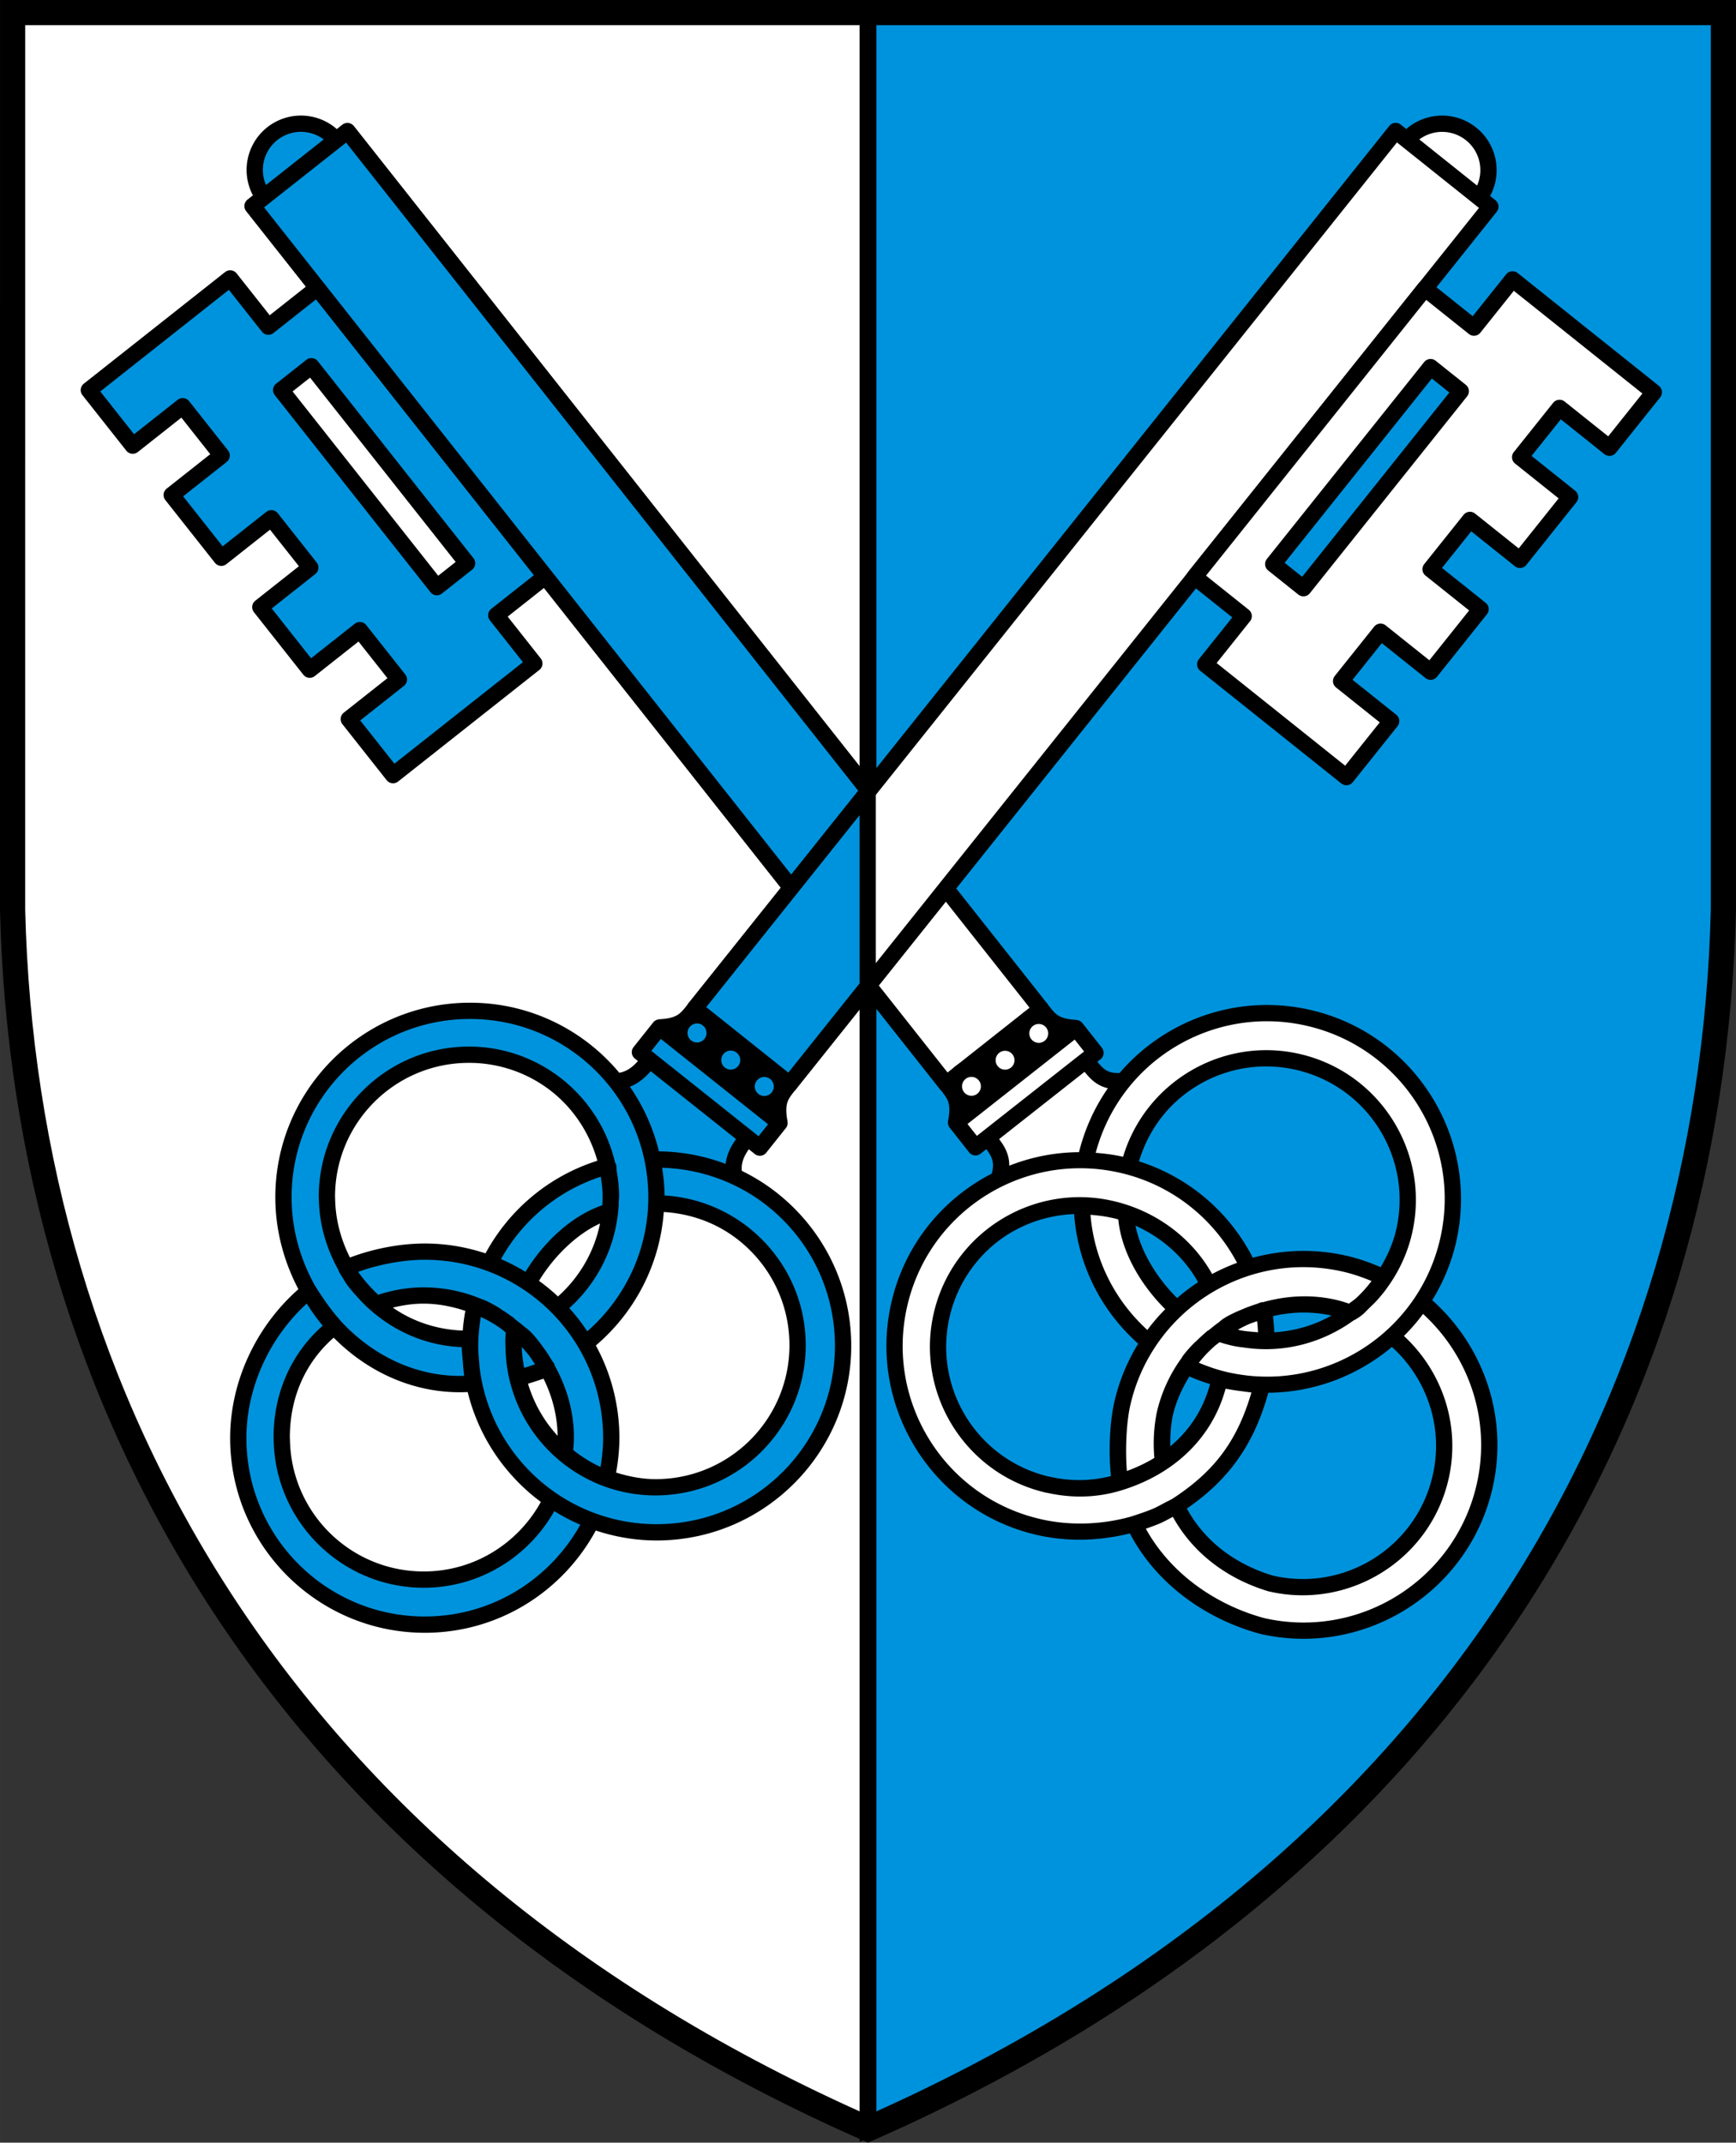 <?xml version="1.0" encoding="UTF-8"?>
<svg width="720" height="888.63" version="1.1" viewBox="0 0 540 666.48" xmlns="http://www.w3.org/2000/svg">
 <rect x="0" y="0" width="540" height="666.48" fill="#333333" stroke="none"/>
 <path d="M270 3.915H3.924l-.005 279.228c3.73 152.38 83.243 298.51 266.084 379.052V3.885z" fill="#fff" stroke="#000" stroke-width="3.939"/>
 <path d="M270 3.915v658.31c182.855-80.542 262.354-226.687 266.083-379.052V3.945H270z" fill="#0093dd" stroke="#000" stroke-width="5.252"/>
 <path d="M257.485 165.014c.49.5.49.5 0 0z" fill="#fff"/>
 <g stroke-width="5.683">
  <path d="m308.834 354.231 29.41-23.616c3.752 2.643 6.967 5.957 11.807 7.24-4.84 7.458-10.417 14.4-12.956 24.157-8.094.506-16.565 2.895-25.253 6.366-.495-4.86-.537-9.85-3.008-14.147zm-11.808-18.153 27.96-20.72 8.912 6.127L298.586 349z" fill="#fff"/>
  <g stroke-width="5.704">
   <g stroke-linecap="round" stroke-linejoin="round">
    <path d="M361.617 453.577c-.43-4.356-.23-8.898.665-13.542 5.328-23.701 28.897-38.618 52.599-33.29a44.379 44.379 0 0 1 5.065 1.46c1.738.461 11.25-10.264 10.347-10.985a57.955 57.955 0 0 0-12.158-4.189c-31.123-6.996-62.046 12.579-69.042 43.701-1.628 7.243-1.731 18.405-.772 24.225m39.875-67.247c-7.391-15.407-21.51-27.406-39.465-31.442-31.123-6.996-62.045 12.578-69.041 43.7s12.571 62.073 43.694 69.069l.027.006c9.77 2.192 20.022 1.697 29.254-.928 6.156-1.999 8.687-2.954 13.532-5.867 13.155-8.626 21.577-18.88 26.263-36.932.202-.784-8.485-.974-13.04-2.18-3.148 14.816-14.04 26.725-31.31 32.013-8.688 2.66-16.305 1.958-21.935.694l-.006.027c-23.702-5.328-38.618-28.898-33.29-52.6s28.898-38.618 52.6-33.29c13.594 3.057 24.889 11.966 30.54 23.608m57.222 16.145c12.37 10.232 18.69 26.889 14.93 43.611-5.326 23.696-28.895 38.581-52.592 33.262l-.006.028c-13.785-4.083-24.135-12.65-29.665-24.128-.026-.047.407-.28.362-.251-5.235 3.229-9.192 4.39-13.619 5.904-.048.016.085-.105.102-.058 7.996 16.671 23.904 27.39 40.035 31.7l.027.007c31.118 6.984 62.054-12.612 69.048-43.728 4.899-21.793-3.243-43.491-19.25-56.944M337.75 360.25c6.997-31.124 37.92-50.698 69.042-43.702s50.725 37.925 43.728 69.047c-6.996 31.116-37.93 50.713-69.048 43.729l-.027-.007a57.87 57.87 0 0 1-12.176-4.199c-1.577-.27 8.437-10.868 10.166-10.243 1.162.42 2.097.665 3.145.906.51.117 1.047.233 1.65.368l.006-.027c23.698 5.32 47.266-9.568 52.593-33.262 5.328-23.702-9.59-47.271-33.29-52.6-23.223-5.22-46.32 8.996-52.255 31.866m41.941 45.304c.078-.025 1.077 10.101.646 9.701-3.972-.179-10.95-.607-13.444-2.194-1.655-1.055 2.517-4.182 12.798-7.507zm-27.309-.231c-8.858-8.007-15.147-19.42-15.697-29.444-.063-1.13-10.24-2.685-13.769-2.784.467 16.598 8.018 31.668 20.426 42.154" fill="#fff"/>
    <path d="M357.127 325.308c-10.348 8.025-18.11 19.465-21.492 33.075-27.422.184-52.16 19.15-58.426 47.033-7.297 32.459 13.149 64.8 45.608 72.097a2.532 2.532 0 0 0 .012 0l.027.006c9.562 2.145 19.475 1.745 28.6-.549 8.63 16.416 24.521 26.965 40.67 31.28a2.532 2.532 0 0 0 .046.011l.026.007a2.532 2.532 0 0 0 .054.013c32.455 7.283 64.776-13.191 72.072-45.643 4.97-22.112-2.998-44.097-18.815-58.208 3.384-5.51 5.978-11.623 7.473-18.276 7.297-32.46-13.183-64.778-45.642-72.074-18.258-4.105-36.472.572-50.212 11.226zm3.094 3.971c12.574-9.756 29.25-14.024 46.005-10.257 29.786 6.696 48.508 36.238 41.813 66.023-6.273 27.904-32.614 46.093-60.409 42.774-.063-.007-.117-.021-.18-.028a55.885 55.885 0 0 1-5.434-.934 2.532 2.532 0 0 0-.027-.006c-3.173-.713-6.173-1.758-9.075-2.963.878-1.098 1.785-2.165 2.764-3.162.925-.913 1.878-1.828 2.655-2.45.102-.087.216-.16.32-.247.312-.234.57-.414.756-.525.846.272 1.671.526 2.446.707 1.382.394 2.838.667 4.405.868.141.018.25.014.391.03 12.551 1.978 24.78-1.41 34.47-8.437.444-.152.76-.404 1.08-.592.634-.375 1.22-.83 1.848-1.361.486-.413 1.008-1.001 1.519-1.491.199-.185.382-.383.579-.571.614-.612 1.219-1.13 1.82-1.788 1.295-1.415 2.494-2.854 3.377-4.08.056-.079.086-.147.14-.223 3.64-4.983 6.367-10.75 7.805-17.146 5.628-25.039-10.167-49.997-35.206-55.626-23.953-5.383-47.783 8.856-54.737 32.027-.024-.005-.046-.015-.07-.02-2.825-.634-5.643-.986-8.45-1.212 3.233-12.037 10.182-22.162 19.394-29.31zM302.159 375c12.575-9.756 29.251-14.023 46.007-10.256 16.38 3.682 29.33 14.317 36.635 28.064a60.545 60.545 0 0 0-7.752 3.477c-6.309-11.263-17.575-19.746-31.027-22.77-25.038-5.628-49.996 10.167-55.625 35.206-5.628 25.038 10.166 49.995 35.205 55.624a2.532 2.532 0 0 0 .032-.021c5.908 1.323 14.015 2.065 23.206-.75 17.102-5.235 28.43-16.985 32.39-31.61 1.832.321 3.676.635 5.434.825.133.016.266.045.397.06.12.013.26.045.376.058.756.083 1.224.152 1.826.227-4.64 15.945-12.283 25-24.43 32.974-.966.579-1.647.85-2.455 1.288-1.318.694-2.685 1.474-3.9 1.97-1.78.736-3.701 1.4-6.515 2.314l-.01.002c-.01.003-.007.005-.017.008l-.008.004-.008.004c-8.83 2.504-18.664 2.974-27.972.885a2.532 2.532 0 0 0-.011 0l-.019-.004-.004-.006c-29.78-6.7-48.467-36.257-41.771-66.041 2.93-13.032 10.23-23.94 20.01-31.529zm63.829-32.513c9.66-8.755 23.289-12.829 36.984-9.75 22.364 5.028 36.402 27.21 31.375 49.573-.973 4.329-2.751 8.223-4.887 11.848-3.43-1.487-7.006-2.743-10.782-3.592a59.913 59.913 0 0 0-28.98.659c-7.142-13.935-19.626-24.981-35.412-29.984 2.238-7.41 6.289-13.848 11.702-18.753zm-58.652 46.264c7.17-6.755 16.677-10.7 26.782-11.112 1.128 15.741 8.362 30.01 19.932 40.32-3.367 5.496-5.95 11.59-7.441 18.222-1.568 6.976-1.755 16.448-1.027 22.948-7.41 1.89-13.916 1.358-18.864.247a2.532 2.532 0 0 0-.031.02c-22.347-5.04-36.374-27.21-31.349-49.566a41.307 41.307 0 0 1 11.998-21.08zm31.875-10.892c1.638.173 3.13.282 4.961.614 1.44.261 2.773.558 3.624.814.03.008.026.01.053.019.985 9.82 6.673 20.037 14.614 27.911-1.992 2.024-3.869 4.17-5.57 6.477-10.171-9.295-16.537-21.888-17.682-35.835zm14 3.396c8.385 3.75 15.238 9.985 19.472 17.58-2.289 1.484-4.451 3.151-6.524 4.932-6.538-6.468-11.44-14.846-12.948-22.512zm18.352 24.51c12.575-9.756 29.25-14.024 46.005-10.257 3.173.713 6.174 1.759 9.075 2.962-1.19 1.54-2.44 3.026-3.824 4.372-.283.287-.548.548-.82.808-.74.68-1.588 1.215-2.372 1.839-1.378-.448-2.763-.885-4.203-1.209-7.77-1.746-15.46-1.224-22.64.792l-.351-.044c-.66.214-1.088.415-1.7.626-1.33.44-2.638.89-3.92 1.445-2.364.962-4.392 1.903-5.82 2.797a11.847 11.847 0 0 0-1.876 1.429c-1.043.709-2.003 1.525-2.987 2.317-.267.187-.536.331-.811.548-.182.143-.378.365-.563.518a46.003 46.003 0 0 0-2.456 2.262c-.341.335-.685.592-1.017.936-1.323 1.366-2.528 2.738-3.392 3.925-.128.178-.204.373-.318.54-3.625 4.979-6.338 10.735-7.773 17.114a2.532 2.532 0 0 0-.016.077 49.57 49.57 0 0 0-.707 13.919c-2.58 1.586-5.46 2.927-8.55 4.083-.479-5.812-.257-14.57 1.024-20.272a55.039 55.039 0 0 1 20.011-31.528zm7.964 11.66c.017-.01.067-.048.08-.056.114-.06.103.02-.08.057zm5.532-3.818a41.581 41.581 0 0 1 3.333-1.689c.76-.315 1.758-.651 2.655-.982.054.581.107 1.087.158 1.7.055.663.078 1.17.117 1.764-.381-.024-.744-.059-1.14-.088-1.473-.134-2.945-.24-4.427-.536-.308-.059-.412-.106-.696-.169zm-15.088 14.54a60.177 60.177 0 0 0 6.421 2.37c-2.001 7.542-6.138 14.18-12.351 19.373-.055-3.04.1-6.138.711-9.328 1.027-4.55 2.914-8.645 5.22-12.416zm26.016-18.765c5.818-1.338 11.974-1.554 18.191-.177-5.39 3.035-11.435 4.816-17.78 5.2-.045-.716-.08-1.393-.145-2.187-.084-1.025-.179-1.972-.265-2.837zm-1.468 23.831c14.302-.096 27.842-5.315 38.448-14.243 10.722 9.711 16.125 24.693 12.723 39.823-5.026 22.357-27.204 36.366-49.567 31.347a2.532 2.532 0 0 0-.015.01c-12.334-3.698-21.558-11.087-26.925-20.917 12.282-8.457 20.652-19.02 25.336-36.02zm-38.093 42.291a73.463 73.463 0 0 0 4.08-1.513c1.39-.579 2.909-1.422 4.323-2.183 6.083 11.021 16.532 19.265 30.013 23.258a2.532 2.532 0 0 0 .242-.03l-.072.046c25.032 5.618 49.99-10.144 55.618-35.177 3.769-16.77-2.128-33.437-13.923-44.348a60.184 60.184 0 0 0 5.946-6.858c14.135 12.94 21.232 32.79 16.728 52.83-6.691 29.764-36.217 48.477-65.983 41.82-14.66-3.926-29.011-13.428-36.972-27.845zm10.796-4.906c.084-.051.147-.065.231-.117a2.246 2.246 0 0 1-.047.033l-.007.005v-.001a2.139 2.139 0 0 1-.065.03c-.018.009-.04.02-.086.04l-.024.008z"/>
   </g>
   <g stroke="#000" stroke-width="5.064">
    <g fill="#0093dd" stroke-linecap="round" stroke-linejoin="round">
     <path d="m102.61 64.061a14.374 14.374 0 0 1-20.206-2.205 14.374 14.374 0 0 1 2.204-20.207 14.374 14.374 0 0 1 20.207 2.202 14.374 14.374 0 0 1-2.202 20.207"/>
     <path d="m294.33 337.16-215.75-273.06 29.485-23.296 215.75 273.06z"/>
     <path d="m122.26 241.11 43.953-34.728-11.85-15 15.281-12.074-70.915-89.748-15.26 12.057-11.868-15.02-43.973 34.745 13.656 17.284 15.543-12.28 12.127 15.346-15.544 12.281 15.43 19.526 15.565-12.298 12.126 15.347-15.565 12.298 15.377 19.462 15.587-12.315 12.143 15.368-15.587 12.316zm13.631-58.47-48.435-61.302 9.404-7.43 48.436 61.302z" stroke-linejoin="miter"/>
     <path d="m294.2 276.38-24.076 30.142 24.207 30.636 29.484-23.296z" fill="#fff"/>
     <path d="m108.07 40.8-29.487 23.294 167.54 212.04 24.075-30.142z" stroke-linejoin="miter"/>
    </g>
    <path d="m297.392 349.197 37.326-29.387 6.047 7.68-37.326 29.386zm21.458-24.339a5.466 5.466 0 0 1 .852-7.683 5.466 5.466 0 0 1 7.683.853 5.466 5.466 0 0 1-.851 7.683 5.466 5.466 0 0 1-7.683-.851m-10.484 8.342a5.466 5.466 0 0 1 .853-7.683 5.466 5.466 0 0 1 7.682.852 5.466 5.466 0 0 1-.851 7.683 5.466 5.466 0 0 1-7.683-.851m-10.456 8.118a5.466 5.466 0 0 1 .852-7.683 5.466 5.466 0 0 1 7.683.851 5.466 5.466 0 0 1-.852 7.683 5.466 5.466 0 0 1-7.683-.85" fill="#fff" stroke-linecap="round" stroke-linejoin="round"/>
    <path d="m323.51 313.48c2.892 3.627 4.139 5.895 11.22 6.299m-40.79 16.854c2.847 3.664 4.759 5.408 3.49 12.387m10.145 5.22c3.018 3.956 5.154 6.527 2.896 13.043m27.638-36.981c3.138 3.864 4.873 6.575 11.737 5.91" fill="none"/>
   </g>
  </g>
  <g fill="#fff" stroke="#000" stroke-linecap="round" stroke-linejoin="round">
   <path d="m439.49 64.12a14.428 14.428 0 0 0 20.294-2.108 14.428 14.428 0 0 0-2.106-20.294 14.428 14.428 0 0 0-20.294 2.104 14.428 14.428 0 0 0 2.103 20.294" stroke-width="5.065"/>
   <path d="m245.6 337.23 218.01-272.95-29.473-23.54-218.01 272.95z" stroke-linejoin="miter" stroke-width="5.064"/>
   <path d="m418.82 241.73-43.934-35.09 11.975-14.993-15.275-12.202 71.656-89.717 15.254 12.184 11.993-15.015 43.956 35.108-13.8 17.277-15.537-12.409-12.252 15.34 15.536 12.41-15.59 19.52-15.559-12.428-12.253 15.34 15.56 12.428-15.539 19.454-15.58-12.445-12.27 15.363 15.58 12.444zm-13.372-58.762 48.943-61.276-9.4-7.508-48.944 61.276z" stroke-linejoin="miter" stroke-width="5.064"/>
  </g>
  <g fill="#0093dd">
   <g transform="matrix(.697 .555 -.555 .697 1186.3 855.16)">
    <path d="m-1232.4 211.7 47.06-.84.256 8.269-47.06.839zm1.338 15.203 43.366.528 7.48 26.763-55.76-1.056z"/>
    <rect transform="matrix(.998 -.069 -.072 .997 0 0)" x="-1223.9" y="119.54" width="43.477" height="22.545" ry="0"/>
   </g>
   <path d="m269.903 246.35-53.778 67.312 29.494 23.532 24.284-30.411zm-27.43 102.952-37.311-29.696-6.11 7.677 37.31 29.696zm-21.39-24.541a5.487 5.487 0 0 0-.816-7.716 5.487 5.487 0 0 0-7.716.815 5.487 5.487 0 0 0 .814 7.716 5.487 5.487 0 0 0 7.716-.814m10.486 8.435a5.487 5.487 0 0 0-.815-7.717 5.487 5.487 0 0 0-7.716.815 5.487 5.487 0 0 0 .813 7.716 5.487 5.487 0 0 0 7.717-.813m10.44 8.204a5.487 5.487 0 0 0-.815-7.715 5.487 5.487 0 0 0-7.716.814 5.487 5.487 0 0 0 .814 7.716 5.487 5.487 0 0 0 7.716-.813" stroke="#000" stroke-linecap="round" stroke-linejoin="round" stroke-width="5.064"/>
  </g>
  <path d="m216.45 313.31c-2.923 3.625-4.187 5.894-11.297 6.263m40.854 17.134c-2.878 3.663-4.805 5.403-3.568 12.415m-10.28 5.13c-3.051 3.955-5.318 7.57-3.087 14.123m-27.366-38.257c-3.17 3.86-6.184 6.88-13.071 6.178" fill="none" stroke="#000" stroke-width="5.064"/>
  <g stroke-linecap="round" stroke-linejoin="round">
   <path d="M203.632 360.619c32.018-.341 58.272 25.356 58.612 57.376.341 32.018-25.357 58.3-57.375 58.64-32.012.341-58.288-25.364-58.64-57.376v-.028a58.097 58.097 0 0 1 1.294-12.863c-.1-1.604 12.563 5.736 12.351 7.57a25.273 25.273 0 0 0-.159 3.281c.003.526.013 1.077.02 1.697h.028c.267 24.378 20.245 43.97 44.622 43.712 24.383-.26 43.972-20.267 43.712-44.651-.254-23.893-19.468-43.18-43.18-43.705m-44.874 40.65c.648-1.86 4.665 1.494 10.284 10.773.043.07-9.62 3.38-9.328 2.867m21.575-10.945c13.347-10.774 21.815-27.335 21.618-45.805-.34-32.019-26.594-57.717-58.613-57.375-32.019.341-57.744 26.594-57.404 58.613v.028c.353 32.012 27.568 59.814 58.641 57.376.81-.065-.997-9.126-.867-13.852-24.379.26-43.972-19.49-44.24-43.867l-.027.001c-.26-24.383 19.327-44.392 43.712-44.651 24.383-.26 44.391 19.327 44.651 43.712.149 13.985-6.232 26.531-16.302 34.737m10.215 66.88c-9.452 18.741-28.773 31.7-51.194 31.938-32.012.34-58.29-25.364-58.64-57.376l-.002-.027c-.194-18.333 8.696-35.645 21.878-46.416 3.553 5.67 6.186 8.89 8.063 10.982-10.584 8.183-16.588 20.724-16.434 35.118h.027c.268 24.379 20.245 43.97 44.623 43.713 17.204-.183 32.02-10.198 39.164-24.643m4.292-14.724a44.576 44.576 0 0 0 .257-5.285c-.26-24.383-20.267-43.971-44.651-43.712-5.164.055-9.881.918-14.471 2.598-2.179-1.862-6.968-6.737-9.243-11.264 6.876-2.976 15.942-4.896 23.898-4.98 32.02-.34 58.273 25.356 58.614 57.375a58.173 58.173 0 0 1-1.288 12.844m-24.594-60.593c5.78-10.5 15.48-19.274 25.147-22.124 1.089-.32.466-10.727-.251-14.198-16.108 4.283-29.294 15.24-36.678 29.78" fill="#0093dd"/>
   <path d="M242.237 371.502c-10.226-8.26-23.194-13.203-37.27-13.368-6.499-26.75-30.732-46.543-59.416-46.238-33.389.356-60.263 27.783-59.908 61.172a2.533 2.533 0 0 0 .001.013l.001.027c.112 9.94 2.74 19.462 7.173 27.906-12.872 11.317-21.421 28.554-21.226 46.954a2.533 2.533 0 0 0 .003.011l-.001.03c.372 33.378 27.821 60.225 61.2 59.869 22.749-.242 42.389-13.097 52.525-31.805 6.165 2.038 12.736 3.162 19.582 3.09 33.391-.356 60.236-27.811 59.88-61.2-.2-18.78-8.964-35.492-22.539-46.456zm-3.155 3.923c12.432 10.038 20.447 25.348 20.63 42.588.326 30.65-24.222 55.755-54.87 56.082-28.53.303-52.237-20.975-55.642-48.642-.02-.176-.027-.297-.048-.479-.08-.687-.082-1.263-.162-1.987-.098-1.25-.216-2.493-.23-3.764a2.533 2.533 0 0 0-.003-.01v-.02l.004-.005c-.035-3.266.295-6.44.804-9.554 1.277.605 2.53 1.247 3.73 1.974 1.109.696 2.229 1.415 3.016 2.033.11.08.206.173.314.255.304.252.539.465.69.621-.074.944-.138 1.86-.133 2.709.004.548.014 1.101.021 1.71a2.533 2.533 0 0 0 .032.074c.324 25.71 21.454 46.416 47.178 46.142 25.753-.274 46.49-21.455 46.216-47.209-.262-24.64-19.67-44.636-43.91-46.083 0-.028.004-.055.004-.083-.031-2.91-.338-5.746-.766-8.542 12.513.38 24.014 4.835 33.125 12.19zm-58.055-46.182c12.433 10.038 20.448 25.347 20.631 42.588.18 16.858-7.227 31.969-18.98 42.278a60.77 60.77 0 0 0-5.59-7.211c8.735-7.883 14.456-18.986 15.31-31.415.011-.111.04-.21.05-.325.019-.247-.006-.595.006-.86.037-.848.13-1.68.122-2.537-.027-2.52-.31-4.974-.722-7.383-.095-.696-.11-1.72-.221-2.261a2.533 2.533 0 0 0-.286-.407c-4.842-20.881-23.684-36.403-45.98-36.165-25.755.274-46.492 21.455-46.218 47.209a2.533 2.533 0 0 0 .031.07c.101 8.159 2.442 15.719 6.17 22.386a2.533 2.533 0 0 0 .013.234c.323.642.76 1.25 1.142 1.877.404.642.752 1.312 1.185 1.933 1.11 1.562 2.235 2.834 3.412 4.118a46.375 46.375 0 0 0 4.121 4.123c7.673 6.764 17.474 11.094 28.388 11.534.077 1.4.166 2.755.327 4.177.07.935.116 1.877.229 2.8.089.773.141 1.36.197 1.957-14.756.424-28.48-6.299-38.369-17.047a2.533 2.533 0 0 0-.05-.102c-1.8-2.007-4.319-5.077-7.8-10.636a2.533 2.533 0 0 0-.03-.018c-4.584-8.108-7.301-17.408-7.408-27.118a2.533 2.533 0 0 0-.003-.01v-.02c-.327-30.648 24.248-55.728 54.897-56.054 13.41-.142 25.752 4.477 35.422 12.284zm46.48 54.861c10.784 7.421 17.908 19.8 18.057 33.892.245 23.013-18.193 41.847-41.206 42.092-4.457.047-8.676-.792-12.713-2.045.663-3.696 1.066-7.48 1.024-11.368a60.135 60.135 0 0 0-7.327-28.161c11.971-10.192 19.886-24.941 21.132-41.523 7.759.476 14.99 2.955 21.033 7.114zm-58.72-46.635c8.247 5.444 14.29 13.815 17.027 23.583-15.05 4.77-27.405 15.172-34.792 28.809-6.146-2.024-12.698-3.14-19.524-3.067-7.537.08-15.762 1.741-22.645 4.366-2.795-5.576-4.538-11.787-4.61-18.463a2.533 2.533 0 0 0-.024-.052c-.214-22.989 18.207-41.794 41.202-42.039a41.486 41.486 0 0 1 23.368 6.863zm18.081 28.558c.25 1.647.506 3.292.556 4.998a37.461 37.461 0 0 1-.019 3.085c-.012.259-.02.516-.037.773-9.373 3.223-18.05 11.143-23.915 20.723-2.44-1.483-4.974-2.827-7.624-3.957 6.73-12.058 17.699-21.26 31.04-25.623zm-.224 14.548c-1.818 8.946-6.514 16.824-13.082 22.696a60.938 60.938 0 0 0-5.902-4.86c4.804-7.871 11.848-14.587 18.985-17.837zm-19.67 23.565c12.434 10.038 20.448 25.349 20.631 42.59.035 3.268-.294 6.446-.802 9.564-3.068-1.391-5.877-3.188-8.494-5.249.12-1.45.228-2.905.212-4.387a2.533 2.533 0 0 0 .001-.002c-.085-7.993-2.368-15.386-5.994-21.935l-.038-.348c-.356-.587-.646-.952-.989-1.494-.743-1.21-1.49-2.395-2.337-3.528-1.482-2.085-2.866-3.844-4.066-5.029a11.87 11.87 0 0 0-1.829-1.504c-.934-.858-1.957-1.612-2.96-2.392-.242-.215-.442-.444-.713-.66-.18-.143-.44-.282-.633-.427a46.26 46.26 0 0 0-2.776-1.88c-.406-.257-.737-.532-1.15-.779-1.64-.976-3.26-1.835-4.618-2.406-.2-.084-.403-.111-.591-.184a46.379 46.379 0 0 0-18.517-3.649c-4.83.051-9.32.894-13.676 2.307-1.698-1.58-4.23-4.244-6.22-7.135 6.122-2.212 13.568-3.684 20.137-3.754 13.41-.143 25.752 4.475 35.424 12.282zm-9.552 10.472c.011.014.06.053.07.065.086.097.006.104-.07-.064zm4.885 4.382c.89.966 1.739 1.965 2.537 3.012.484.672 1.047 1.57 1.577 2.373-.557.188-1.043.359-1.635.551-.657.214-1.168.362-1.756.542-.364-2.122-.693-4.257-.723-6.477zm-17.562-11.249a60.306 60.306 0 0 0-.806 6.136c-8.082-.305-15.543-2.829-21.753-7.143 2.935-.705 5.933-1.2 9.18-1.233 4.7-.05 9.15.852 13.378 2.24zm24.324 21.086c2.656 5.389 4.293 11.367 4.378 17.775-4.222-4.574-7.366-10.082-9.21-16.208.693-.21 1.35-.403 2.116-.651.985-.321 1.89-.631 2.717-.915zm-23.59 4.17c3.407 13.91 11.613 25.897 22.756 34.178-7.015 12.72-20.413 21.458-35.984 21.624-23.007.245-41.812-18.197-42.064-41.208a2.533 2.533 0 0 0-.025-.025c-.131-12.787 4.85-23.81 13.638-31.485 10.898 11.013 25.716 17.687 41.68 16.915zm-50.063-27.514c1.52 2.397 3.152 4.714 4.967 6.871-9.845 8.66-15.438 21.19-15.288 35.292a2.533 2.533 0 0 0 .03.03c.299 25.733 21.44 46.46 47.18 46.187 17.252-.184 32.174-9.791 40.112-23.832a60.4 60.4 0 0 0 8.088 4.237c-9.382 16.8-27.145 28.318-47.771 28.537-30.642.327-55.746-24.23-56.083-54.871a2.533 2.533 0 0 0-.002-.011v-.018c-.175-16.438 7.413-32.06 18.763-42.425z"/>
  </g>
 </g>
 <path d="m3.922 3.915-5e-3 279.23c3.73 152.38 83.242 298.51 266.08 379.05 182.86-80.542 262.35-226.69 266.08-379.05v-279.23z" fill="none" stroke="#000" stroke-width="7.834"/>
</svg>
